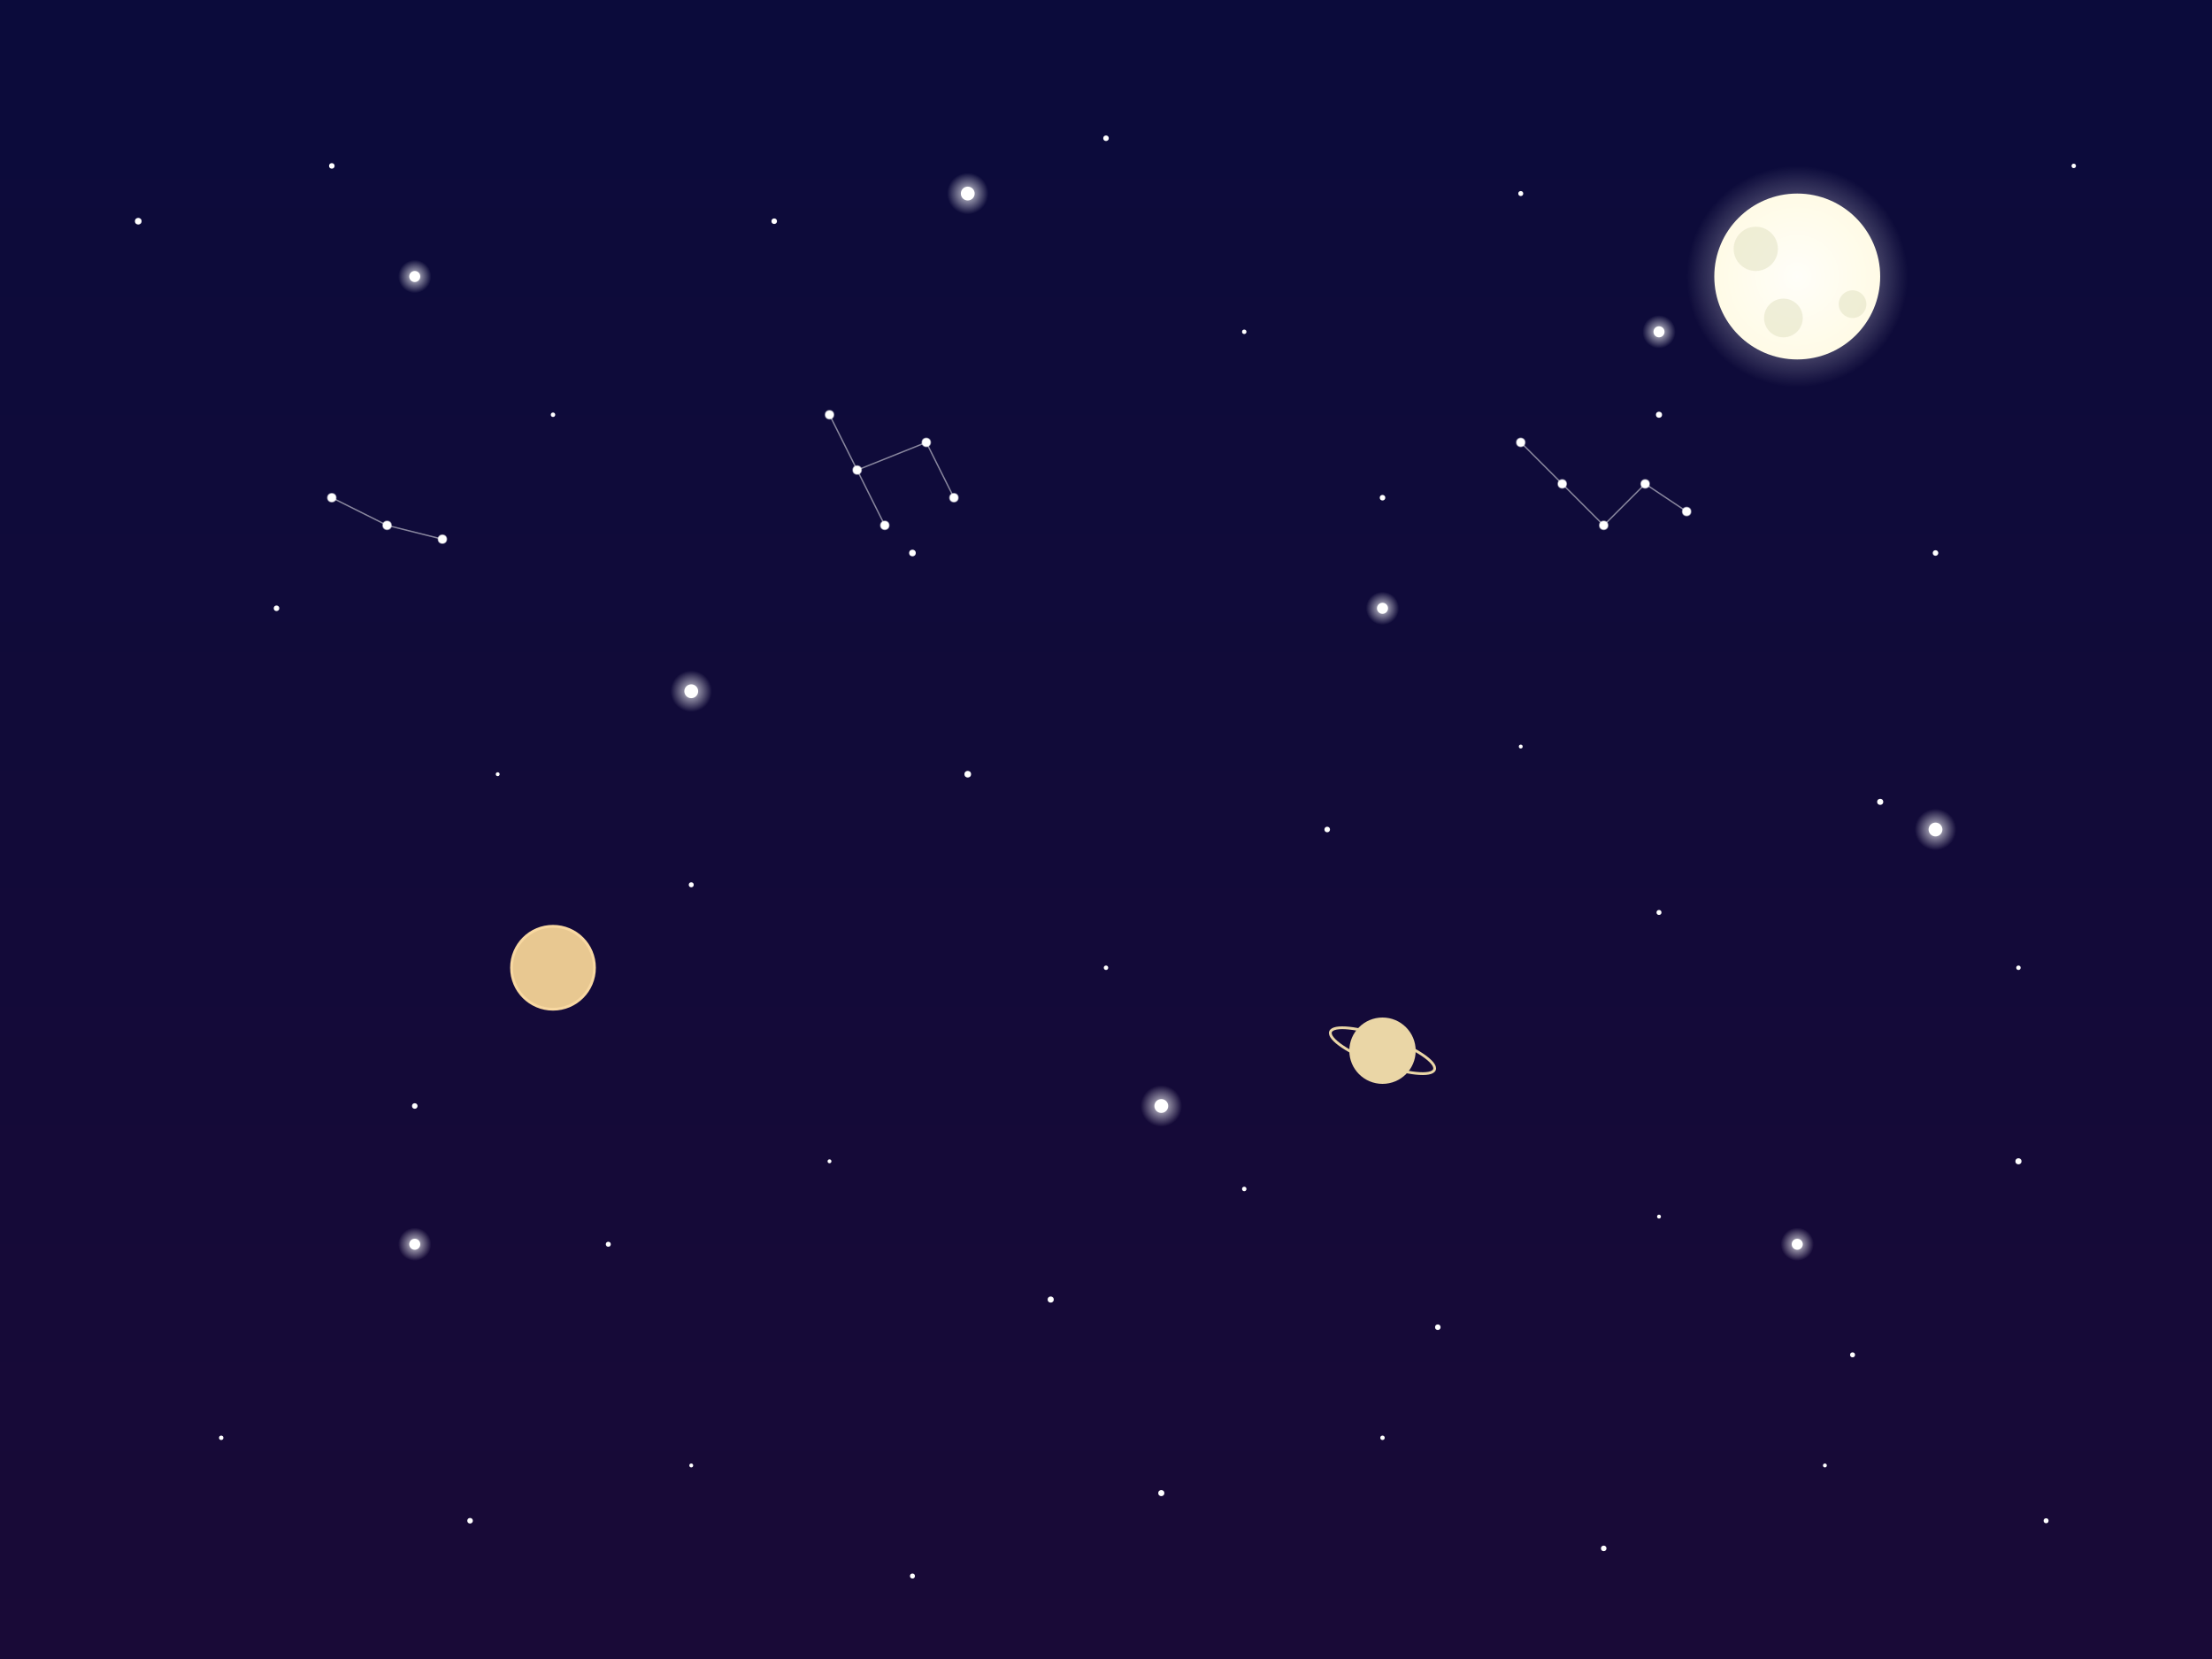 <svg xmlns="http://www.w3.org/2000/svg" viewBox="0 0 800 600">
  <rect x="0" y="0" width="800" height="600" fill="#808080" stroke="none"/>
  <!-- Background gradient -->
  <defs>
    <linearGradient id="skyGradient" x1="0%" y1="0%" x2="0%" y2="100%">
      <stop offset="0%" stop-color="#0B0B3B" />
      <stop offset="100%" stop-color="#190A37" />
    </linearGradient>
    <radialGradient id="starGlow" cx="50%" cy="50%" r="50%" fx="50%" fy="50%">
      <stop offset="0%" stop-color="white" stop-opacity="0.8" />
      <stop offset="100%" stop-color="white" stop-opacity="0" />
    </radialGradient>
  </defs>
  
  <!-- Main background -->
  <rect width="800" height="600" fill="url(#skyGradient)" />
  
  <!-- Stars (small) -->
  <g id="stars">
    <circle cx="50" cy="80" r="1.2" fill="white" />
    <circle cx="120" cy="60" r="1" fill="white" />
    <circle cx="200" cy="150" r="0.8" fill="white" />
    <circle cx="280" cy="80" r="1" fill="white" />
    <circle cx="330" cy="200" r="1.2" fill="white" />
    <circle cx="400" cy="50" r="1" fill="white" />
    <circle cx="450" cy="120" r="0.8" fill="white" />
    <circle cx="500" cy="180" r="1" fill="white" />
    <circle cx="550" cy="70" r="0.9" fill="white" />
    <circle cx="600" cy="150" r="1.1" fill="white" />
    <circle cx="650" cy="90" r="0.7" fill="white" />
    <circle cx="700" cy="200" r="1" fill="white" />
    <circle cx="750" cy="60" r="0.8" fill="white" />
    <circle cx="100" cy="220" r="1" fill="white" />
    <circle cx="180" cy="280" r="0.7" fill="white" />
    <circle cx="250" cy="320" r="0.9" fill="white" />
    <circle cx="350" cy="280" r="1.2" fill="white" />
    <circle cx="400" cy="350" r="0.8" fill="white" />
    <circle cx="480" cy="300" r="1" fill="white" />
    <circle cx="550" cy="270" r="0.7" fill="white" />
    <circle cx="600" cy="330" r="0.9" fill="white" />
    <circle cx="680" cy="290" r="1.1" fill="white" />
    <circle cx="730" cy="350" r="0.8" fill="white" />
    <circle cx="150" cy="400" r="1" fill="white" />
    <circle cx="220" cy="450" r="0.9" fill="white" />
    <circle cx="300" cy="420" r="0.7" fill="white" />
    <circle cx="380" cy="470" r="1.1" fill="white" />
    <circle cx="450" cy="430" r="0.8" fill="white" />
    <circle cx="520" cy="480" r="1" fill="white" />
    <circle cx="600" cy="440" r="0.7" fill="white" />
    <circle cx="670" cy="490" r="0.9" fill="white" />
    <circle cx="730" cy="420" r="1.1" fill="white" />
    <circle cx="80" cy="520" r="0.8" fill="white" />
    <circle cx="170" cy="550" r="1" fill="white" />
    <circle cx="250" cy="530" r="0.7" fill="white" />
    <circle cx="330" cy="570" r="0.9" fill="white" />
    <circle cx="420" cy="540" r="1.1" fill="white" />
    <circle cx="500" cy="520" r="0.8" fill="white" />
    <circle cx="580" cy="560" r="1" fill="white" />
    <circle cx="660" cy="530" r="0.7" fill="white" />
    <circle cx="740" cy="550" r="0.9" fill="white" />
  </g>
  
  <!-- Larger, glowing stars -->
  <g id="glowingStars">
    <circle cx="150" cy="100" r="2" fill="white" />
    <circle cx="150" cy="100" r="6" fill="url(#starGlow)" />
    
    <circle cx="350" cy="70" r="2.5" fill="white" />
    <circle cx="350" cy="70" r="7.5" fill="url(#starGlow)" />
    
    <circle cx="600" cy="120" r="2" fill="white" />
    <circle cx="600" cy="120" r="6" fill="url(#starGlow)" />
    
    <circle cx="250" cy="250" r="2.5" fill="white" />
    <circle cx="250" cy="250" r="7.5" fill="url(#starGlow)" />
    
    <circle cx="500" cy="220" r="2" fill="white" />
    <circle cx="500" cy="220" r="6" fill="url(#starGlow)" />
    
    <circle cx="700" cy="300" r="2.5" fill="white" />
    <circle cx="700" cy="300" r="7.5" fill="url(#starGlow)" />
    
    <circle cx="150" cy="450" r="2" fill="white" />
    <circle cx="150" cy="450" r="6" fill="url(#starGlow)" />
    
    <circle cx="420" cy="400" r="2.5" fill="white" />
    <circle cx="420" cy="400" r="7.5" fill="url(#starGlow)" />
    
    <circle cx="650" cy="450" r="2" fill="white" />
    <circle cx="650" cy="450" r="6" fill="url(#starGlow)" />
  </g>
  
  <!-- Zodiac constellations -->
  <!-- Simplified Aries constellation -->
  <g id="aries" stroke="rgba(255,255,255,0.5)" stroke-width="0.5">
    <circle cx="120" cy="180" r="1.5" fill="white" />
    <circle cx="140" cy="190" r="1.5" fill="white" />
    <circle cx="160" cy="195" r="1.5" fill="white" />
    <line x1="120" y1="180" x2="140" y2="190" />
    <line x1="140" y1="190" x2="160" y2="195" />
  </g>
  
  <!-- Simplified Gemini constellation -->
  <g id="gemini" stroke="rgba(255,255,255,0.5)" stroke-width="0.5">
    <circle cx="300" cy="150" r="1.5" fill="white" />
    <circle cx="310" cy="170" r="1.5" fill="white" />
    <circle cx="320" cy="190" r="1.5" fill="white" />
    <circle cx="335" cy="160" r="1.5" fill="white" />
    <circle cx="345" cy="180" r="1.5" fill="white" />
    <line x1="300" y1="150" x2="310" y2="170" />
    <line x1="310" y1="170" x2="320" y2="190" />
    <line x1="335" y1="160" x2="345" y2="180" />
    <line x1="310" y1="170" x2="335" y2="160" />
  </g>
  
  <!-- Simplified Leo constellation -->
  <g id="leo" stroke="rgba(255,255,255,0.5)" stroke-width="0.5">
    <circle cx="550" cy="160" r="1.5" fill="white" />
    <circle cx="565" cy="175" r="1.5" fill="white" />
    <circle cx="580" cy="190" r="1.5" fill="white" />
    <circle cx="595" cy="175" r="1.5" fill="white" />
    <circle cx="610" cy="185" r="1.5" fill="white" />
    <line x1="550" y1="160" x2="565" y2="175" />
    <line x1="565" y1="175" x2="580" y2="190" />
    <line x1="580" y1="190" x2="595" y2="175" />
    <line x1="595" y1="175" x2="610" y2="185" />
  </g>
  
  <!-- Moon with subtle glow -->
  <g id="moon">
    <circle cx="650" cy="100" r="30" fill="#FFFAE0" />
    <circle cx="650" cy="100" r="40" fill="url(#starGlow)" />
    <circle cx="635" cy="90" r="8" fill="#E0E0C0" fill-opacity="0.5" />
    <circle cx="670" cy="110" r="5" fill="#E0E0C0" fill-opacity="0.5" />
    <circle cx="645" cy="115" r="7" fill="#E0E0C0" fill-opacity="0.5" />
  </g>
  
  <!-- Simplified planet shapes -->
  <circle cx="200" cy="350" r="15" fill="#E8C891" stroke="#F8D8A1" stroke-width="1" /> <!-- Jupiter-like -->
  <g id="saturn">
    <circle cx="500" cy="380" r="12" fill="#EAD6A6" /> <!-- Saturn-like -->
    <ellipse cx="500" cy="380" rx="20" ry="5" fill="none" stroke="#EAD6A6" stroke-width="1" transform="rotate(20, 500, 380)" />
  </g>
</svg>
